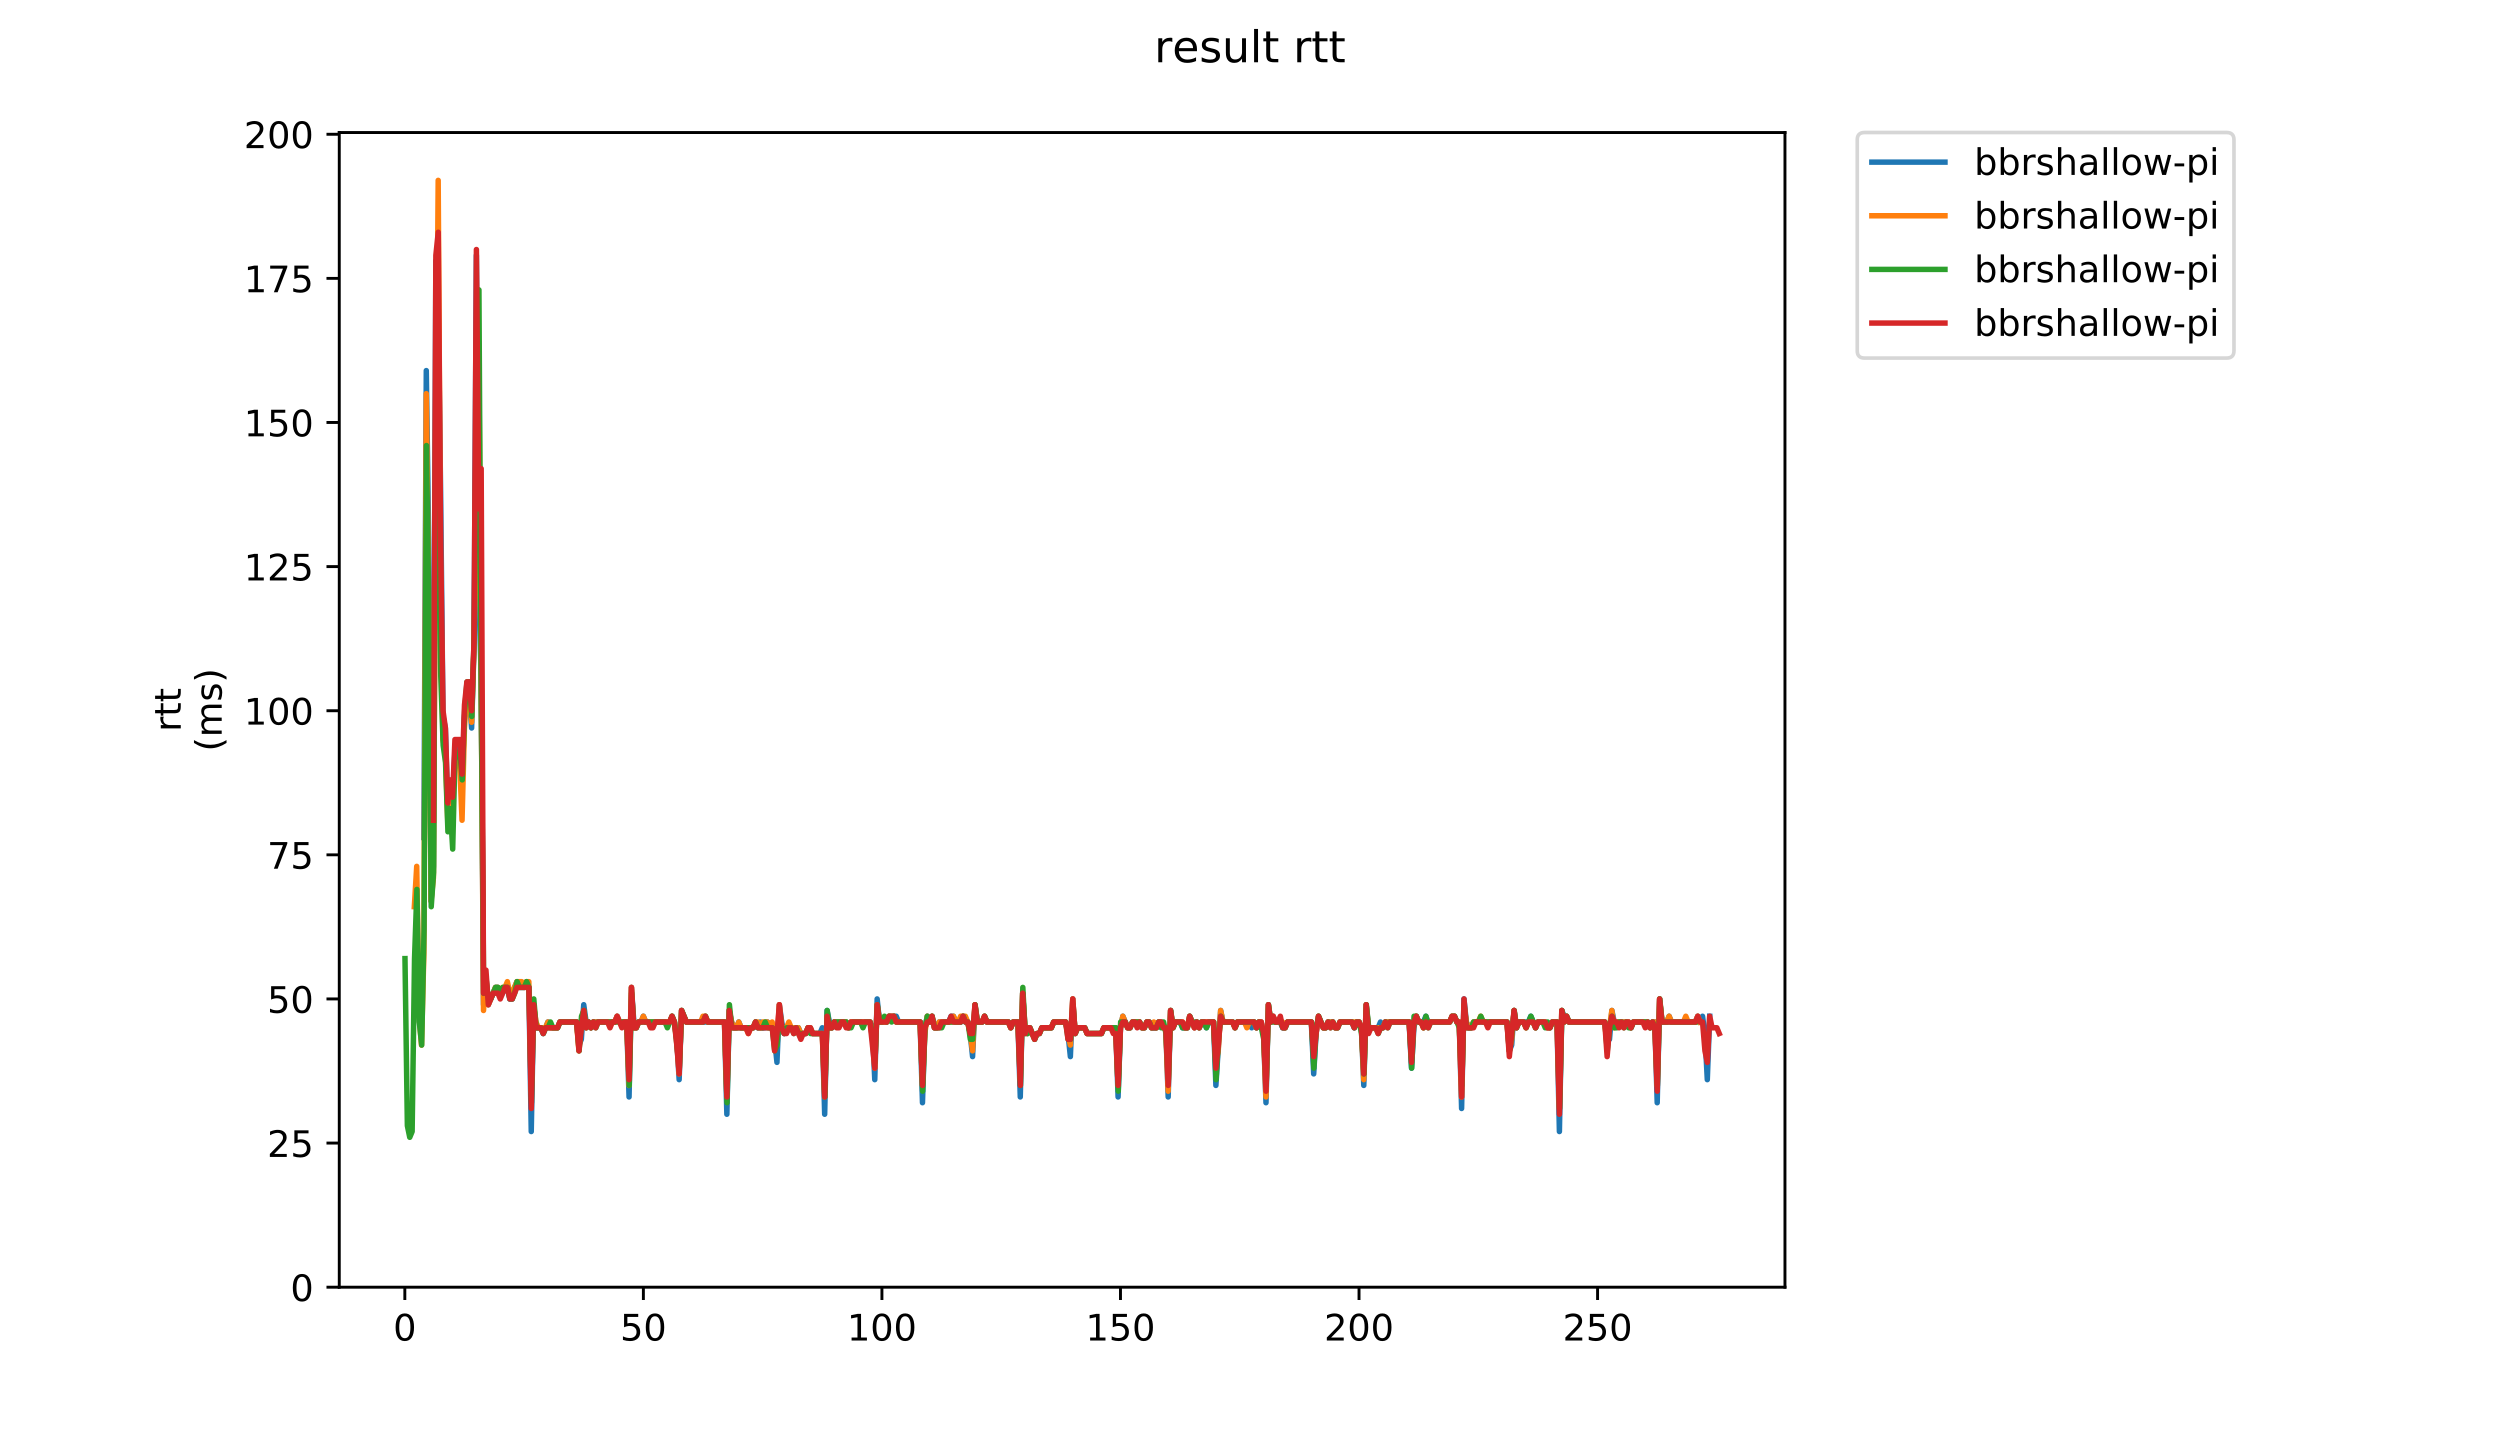 <?xml version="1.0" encoding="utf-8" standalone="no"?>
<!DOCTYPE svg PUBLIC "-//W3C//DTD SVG 1.1//EN"
  "http://www.w3.org/Graphics/SVG/1.1/DTD/svg11.dtd">
<!-- Created with matplotlib (https://matplotlib.org/) -->
<svg height="396pt" version="1.1" viewBox="0 0 684 396" width="684pt" xmlns="http://www.w3.org/2000/svg" xmlns:xlink="http://www.w3.org/1999/xlink">
 <defs>
  <style type="text/css">
*{stroke-linecap:butt;stroke-linejoin:round;}
  </style>
 </defs>
 <g id="figure_1">
  <g id="patch_1">
   <path d="M 0 396 
L 684 396 
L 684 0 
L 0 0 
z
" style="fill:#ffffff;"/>
  </g>
  <g id="axes_1">
   <g id="patch_2">
    <path d="M 92.824 352.174 
L 488.365 352.174 
L 488.365 36.256 
L 92.824 36.256 
z
" style="fill:#ffffff;"/>
   </g>
   <g id="matplotlib.axis_1">
    <g id="xtick_1">
     <g id="line2d_1">
      <defs>
       <path d="M 0 0 
L 0 3.5 
" id="m3b11997147" style="stroke:#000000;stroke-width:0.8;"/>
      </defs>
      <g>
       <use style="stroke:#000000;stroke-width:0.8;" x="110.761" xlink:href="#m3b11997147" y="352.174"/>
      </g>
     </g>
     <g id="text_1">
      <!-- 0 -->
      <defs>
       <path d="M 31.781 66.406 
Q 24.172 66.406 20.328 58.906 
Q 16.5 51.422 16.5 36.375 
Q 16.5 21.391 20.328 13.891 
Q 24.172 6.391 31.781 6.391 
Q 39.453 6.391 43.281 13.891 
Q 47.125 21.391 47.125 36.375 
Q 47.125 51.422 43.281 58.906 
Q 39.453 66.406 31.781 66.406 
z
M 31.781 74.219 
Q 44.047 74.219 50.516 64.516 
Q 56.984 54.828 56.984 36.375 
Q 56.984 17.969 50.516 8.266 
Q 44.047 -1.422 31.781 -1.422 
Q 19.531 -1.422 13.062 8.266 
Q 6.594 17.969 6.594 36.375 
Q 6.594 54.828 13.062 64.516 
Q 19.531 74.219 31.781 74.219 
z
" id="DejaVuSans-48"/>
      </defs>
      <g transform="translate(107.58 366.773)scale(0.1 -0.1)">
       <use xlink:href="#DejaVuSans-48"/>
      </g>
     </g>
    </g>
    <g id="xtick_2">
     <g id="line2d_2">
      <g>
       <use style="stroke:#000000;stroke-width:0.8;" x="176.028" xlink:href="#m3b11997147" y="352.174"/>
      </g>
     </g>
     <g id="text_2">
      <!-- 50 -->
      <defs>
       <path d="M 10.797 72.906 
L 49.516 72.906 
L 49.516 64.594 
L 19.828 64.594 
L 19.828 46.734 
Q 21.969 47.469 24.109 47.828 
Q 26.266 48.188 28.422 48.188 
Q 40.625 48.188 47.75 41.5 
Q 54.891 34.812 54.891 23.391 
Q 54.891 11.625 47.562 5.094 
Q 40.234 -1.422 26.906 -1.422 
Q 22.312 -1.422 17.547 -0.641 
Q 12.797 0.141 7.719 1.703 
L 7.719 11.625 
Q 12.109 9.234 16.797 8.062 
Q 21.484 6.891 26.703 6.891 
Q 35.156 6.891 40.078 11.328 
Q 45.016 15.766 45.016 23.391 
Q 45.016 31 40.078 35.438 
Q 35.156 39.891 26.703 39.891 
Q 22.75 39.891 18.812 39.016 
Q 14.891 38.141 10.797 36.281 
z
" id="DejaVuSans-53"/>
      </defs>
      <g transform="translate(169.666 366.773)scale(0.1 -0.1)">
       <use xlink:href="#DejaVuSans-53"/>
       <use x="63.623" xlink:href="#DejaVuSans-48"/>
      </g>
     </g>
    </g>
    <g id="xtick_3">
     <g id="line2d_3">
      <g>
       <use style="stroke:#000000;stroke-width:0.8;" x="241.295" xlink:href="#m3b11997147" y="352.174"/>
      </g>
     </g>
     <g id="text_3">
      <!-- 100 -->
      <defs>
       <path d="M 12.406 8.297 
L 28.516 8.297 
L 28.516 63.922 
L 10.984 60.406 
L 10.984 69.391 
L 28.422 72.906 
L 38.281 72.906 
L 38.281 8.297 
L 54.391 8.297 
L 54.391 0 
L 12.406 0 
z
" id="DejaVuSans-49"/>
      </defs>
      <g transform="translate(231.751 366.773)scale(0.1 -0.1)">
       <use xlink:href="#DejaVuSans-49"/>
       <use x="63.623" xlink:href="#DejaVuSans-48"/>
       <use x="127.246" xlink:href="#DejaVuSans-48"/>
      </g>
     </g>
    </g>
    <g id="xtick_4">
     <g id="line2d_4">
      <g>
       <use style="stroke:#000000;stroke-width:0.8;" x="306.562" xlink:href="#m3b11997147" y="352.174"/>
      </g>
     </g>
     <g id="text_4">
      <!-- 150 -->
      <g transform="translate(297.018 366.773)scale(0.1 -0.1)">
       <use xlink:href="#DejaVuSans-49"/>
       <use x="63.623" xlink:href="#DejaVuSans-53"/>
       <use x="127.246" xlink:href="#DejaVuSans-48"/>
      </g>
     </g>
    </g>
    <g id="xtick_5">
     <g id="line2d_5">
      <g>
       <use style="stroke:#000000;stroke-width:0.8;" x="371.829" xlink:href="#m3b11997147" y="352.174"/>
      </g>
     </g>
     <g id="text_5">
      <!-- 200 -->
      <defs>
       <path d="M 19.188 8.297 
L 53.609 8.297 
L 53.609 0 
L 7.328 0 
L 7.328 8.297 
Q 12.938 14.109 22.625 23.891 
Q 32.328 33.688 34.812 36.531 
Q 39.547 41.844 41.422 45.531 
Q 43.312 49.219 43.312 52.781 
Q 43.312 58.594 39.234 62.25 
Q 35.156 65.922 28.609 65.922 
Q 23.969 65.922 18.812 64.312 
Q 13.672 62.703 7.812 59.422 
L 7.812 69.391 
Q 13.766 71.781 18.938 73 
Q 24.125 74.219 28.422 74.219 
Q 39.75 74.219 46.484 68.547 
Q 53.219 62.891 53.219 53.422 
Q 53.219 48.922 51.531 44.891 
Q 49.859 40.875 45.406 35.406 
Q 44.188 33.984 37.641 27.219 
Q 31.109 20.453 19.188 8.297 
z
" id="DejaVuSans-50"/>
      </defs>
      <g transform="translate(362.285 366.773)scale(0.1 -0.1)">
       <use xlink:href="#DejaVuSans-50"/>
       <use x="63.623" xlink:href="#DejaVuSans-48"/>
       <use x="127.246" xlink:href="#DejaVuSans-48"/>
      </g>
     </g>
    </g>
    <g id="xtick_6">
     <g id="line2d_6">
      <g>
       <use style="stroke:#000000;stroke-width:0.8;" x="437.096" xlink:href="#m3b11997147" y="352.174"/>
      </g>
     </g>
     <g id="text_6">
      <!-- 250 -->
      <g transform="translate(427.552 366.773)scale(0.1 -0.1)">
       <use xlink:href="#DejaVuSans-50"/>
       <use x="63.623" xlink:href="#DejaVuSans-53"/>
       <use x="127.246" xlink:href="#DejaVuSans-48"/>
      </g>
     </g>
    </g>
   </g>
   <g id="matplotlib.axis_2">
    <g id="ytick_1">
     <g id="line2d_7">
      <defs>
       <path d="M 0 0 
L -3.5 0 
" id="m69854bb8d4" style="stroke:#000000;stroke-width:0.8;"/>
      </defs>
      <g>
       <use style="stroke:#000000;stroke-width:0.8;" x="92.824" xlink:href="#m69854bb8d4" y="352.174"/>
      </g>
     </g>
     <g id="text_7">
      <!-- 0 -->
      <g transform="translate(79.461 355.973)scale(0.1 -0.1)">
       <use xlink:href="#DejaVuSans-48"/>
      </g>
     </g>
    </g>
    <g id="ytick_2">
     <g id="line2d_8">
      <g>
       <use style="stroke:#000000;stroke-width:0.8;" x="92.824" xlink:href="#m69854bb8d4" y="312.744"/>
      </g>
     </g>
     <g id="text_8">
      <!-- 25 -->
      <g transform="translate(73.099 316.543)scale(0.1 -0.1)">
       <use xlink:href="#DejaVuSans-50"/>
       <use x="63.623" xlink:href="#DejaVuSans-53"/>
      </g>
     </g>
    </g>
    <g id="ytick_3">
     <g id="line2d_9">
      <g>
       <use style="stroke:#000000;stroke-width:0.8;" x="92.824" xlink:href="#m69854bb8d4" y="273.313"/>
      </g>
     </g>
     <g id="text_9">
      <!-- 50 -->
      <g transform="translate(73.099 277.112)scale(0.1 -0.1)">
       <use xlink:href="#DejaVuSans-53"/>
       <use x="63.623" xlink:href="#DejaVuSans-48"/>
      </g>
     </g>
    </g>
    <g id="ytick_4">
     <g id="line2d_10">
      <g>
       <use style="stroke:#000000;stroke-width:0.8;" x="92.824" xlink:href="#m69854bb8d4" y="233.882"/>
      </g>
     </g>
     <g id="text_10">
      <!-- 75 -->
      <defs>
       <path d="M 8.203 72.906 
L 55.078 72.906 
L 55.078 68.703 
L 28.609 0 
L 18.312 0 
L 43.219 64.594 
L 8.203 64.594 
z
" id="DejaVuSans-55"/>
      </defs>
      <g transform="translate(73.099 237.681)scale(0.1 -0.1)">
       <use xlink:href="#DejaVuSans-55"/>
       <use x="63.623" xlink:href="#DejaVuSans-53"/>
      </g>
     </g>
    </g>
    <g id="ytick_5">
     <g id="line2d_11">
      <g>
       <use style="stroke:#000000;stroke-width:0.8;" x="92.824" xlink:href="#m69854bb8d4" y="194.452"/>
      </g>
     </g>
     <g id="text_11">
      <!-- 100 -->
      <g transform="translate(66.736 198.251)scale(0.1 -0.1)">
       <use xlink:href="#DejaVuSans-49"/>
       <use x="63.623" xlink:href="#DejaVuSans-48"/>
       <use x="127.246" xlink:href="#DejaVuSans-48"/>
      </g>
     </g>
    </g>
    <g id="ytick_6">
     <g id="line2d_12">
      <g>
       <use style="stroke:#000000;stroke-width:0.8;" x="92.824" xlink:href="#m69854bb8d4" y="155.021"/>
      </g>
     </g>
     <g id="text_12">
      <!-- 125 -->
      <g transform="translate(66.736 158.82)scale(0.1 -0.1)">
       <use xlink:href="#DejaVuSans-49"/>
       <use x="63.623" xlink:href="#DejaVuSans-50"/>
       <use x="127.246" xlink:href="#DejaVuSans-53"/>
      </g>
     </g>
    </g>
    <g id="ytick_7">
     <g id="line2d_13">
      <g>
       <use style="stroke:#000000;stroke-width:0.8;" x="92.824" xlink:href="#m69854bb8d4" y="115.59"/>
      </g>
     </g>
     <g id="text_13">
      <!-- 150 -->
      <g transform="translate(66.736 119.389)scale(0.1 -0.1)">
       <use xlink:href="#DejaVuSans-49"/>
       <use x="63.623" xlink:href="#DejaVuSans-53"/>
       <use x="127.246" xlink:href="#DejaVuSans-48"/>
      </g>
     </g>
    </g>
    <g id="ytick_8">
     <g id="line2d_14">
      <g>
       <use style="stroke:#000000;stroke-width:0.8;" x="92.824" xlink:href="#m69854bb8d4" y="76.16"/>
      </g>
     </g>
     <g id="text_14">
      <!-- 175 -->
      <g transform="translate(66.736 79.959)scale(0.1 -0.1)">
       <use xlink:href="#DejaVuSans-49"/>
       <use x="63.623" xlink:href="#DejaVuSans-55"/>
       <use x="127.246" xlink:href="#DejaVuSans-53"/>
      </g>
     </g>
    </g>
    <g id="ytick_9">
     <g id="line2d_15">
      <g>
       <use style="stroke:#000000;stroke-width:0.8;" x="92.824" xlink:href="#m69854bb8d4" y="36.729"/>
      </g>
     </g>
     <g id="text_15">
      <!-- 200 -->
      <g transform="translate(66.736 40.528)scale(0.1 -0.1)">
       <use xlink:href="#DejaVuSans-50"/>
       <use x="63.623" xlink:href="#DejaVuSans-48"/>
       <use x="127.246" xlink:href="#DejaVuSans-48"/>
      </g>
     </g>
    </g>
    <g id="text_16">
     <!-- rtt -->
     <defs>
      <path d="M 41.109 46.297 
Q 39.594 47.172 37.812 47.578 
Q 36.031 48 33.891 48 
Q 26.266 48 22.188 43.047 
Q 18.109 38.094 18.109 28.812 
L 18.109 0 
L 9.078 0 
L 9.078 54.688 
L 18.109 54.688 
L 18.109 46.188 
Q 20.953 51.172 25.484 53.578 
Q 30.031 56 36.531 56 
Q 37.453 56 38.578 55.875 
Q 39.703 55.766 41.062 55.516 
z
" id="DejaVuSans-114"/>
      <path d="M 18.312 70.219 
L 18.312 54.688 
L 36.812 54.688 
L 36.812 47.703 
L 18.312 47.703 
L 18.312 18.016 
Q 18.312 11.328 20.141 9.422 
Q 21.969 7.516 27.594 7.516 
L 36.812 7.516 
L 36.812 0 
L 27.594 0 
Q 17.188 0 13.234 3.875 
Q 9.281 7.766 9.281 18.016 
L 9.281 47.703 
L 2.688 47.703 
L 2.688 54.688 
L 9.281 54.688 
L 9.281 70.219 
z
" id="DejaVuSans-116"/>
     </defs>
     <g transform="translate(49.459 200.191)rotate(-90)scale(0.1 -0.1)">
      <use xlink:href="#DejaVuSans-114"/>
      <use x="41.113" xlink:href="#DejaVuSans-116"/>
      <use x="80.322" xlink:href="#DejaVuSans-116"/>
     </g>
     <!-- (ms) -->
     <defs>
      <path d="M 31 75.875 
Q 24.469 64.656 21.281 53.656 
Q 18.109 42.672 18.109 31.391 
Q 18.109 20.125 21.312 9.062 
Q 24.516 -2 31 -13.188 
L 23.188 -13.188 
Q 15.875 -1.703 12.234 9.375 
Q 8.594 20.453 8.594 31.391 
Q 8.594 42.281 12.203 53.312 
Q 15.828 64.359 23.188 75.875 
z
" id="DejaVuSans-40"/>
      <path d="M 52 44.188 
Q 55.375 50.25 60.062 53.125 
Q 64.75 56 71.094 56 
Q 79.641 56 84.281 50.016 
Q 88.922 44.047 88.922 33.016 
L 88.922 0 
L 79.891 0 
L 79.891 32.719 
Q 79.891 40.578 77.094 44.375 
Q 74.312 48.188 68.609 48.188 
Q 61.625 48.188 57.562 43.547 
Q 53.516 38.922 53.516 30.906 
L 53.516 0 
L 44.484 0 
L 44.484 32.719 
Q 44.484 40.625 41.703 44.406 
Q 38.922 48.188 33.109 48.188 
Q 26.219 48.188 22.156 43.531 
Q 18.109 38.875 18.109 30.906 
L 18.109 0 
L 9.078 0 
L 9.078 54.688 
L 18.109 54.688 
L 18.109 46.188 
Q 21.188 51.219 25.484 53.609 
Q 29.781 56 35.688 56 
Q 41.656 56 45.828 52.969 
Q 50 49.953 52 44.188 
z
" id="DejaVuSans-109"/>
      <path d="M 44.281 53.078 
L 44.281 44.578 
Q 40.484 46.531 36.375 47.5 
Q 32.281 48.484 27.875 48.484 
Q 21.188 48.484 17.844 46.438 
Q 14.5 44.391 14.5 40.281 
Q 14.5 37.156 16.891 35.375 
Q 19.281 33.594 26.516 31.984 
L 29.594 31.297 
Q 39.156 29.25 43.188 25.516 
Q 47.219 21.781 47.219 15.094 
Q 47.219 7.469 41.188 3.016 
Q 35.156 -1.422 24.609 -1.422 
Q 20.219 -1.422 15.453 -0.562 
Q 10.688 0.297 5.422 2 
L 5.422 11.281 
Q 10.406 8.688 15.234 7.391 
Q 20.062 6.109 24.812 6.109 
Q 31.156 6.109 34.562 8.281 
Q 37.984 10.453 37.984 14.406 
Q 37.984 18.062 35.516 20.016 
Q 33.062 21.969 24.703 23.781 
L 21.578 24.516 
Q 13.234 26.266 9.516 29.906 
Q 5.812 33.547 5.812 39.891 
Q 5.812 47.609 11.281 51.797 
Q 16.75 56 26.812 56 
Q 31.781 56 36.172 55.266 
Q 40.578 54.547 44.281 53.078 
z
" id="DejaVuSans-115"/>
      <path d="M 8.016 75.875 
L 15.828 75.875 
Q 23.141 64.359 26.781 53.312 
Q 30.422 42.281 30.422 31.391 
Q 30.422 20.453 26.781 9.375 
Q 23.141 -1.703 15.828 -13.188 
L 8.016 -13.188 
Q 14.5 -2 17.703 9.062 
Q 20.906 20.125 20.906 31.391 
Q 20.906 42.672 17.703 53.656 
Q 14.5 64.656 8.016 75.875 
z
" id="DejaVuSans-41"/>
     </defs>
     <g transform="translate(60.657 205.592)rotate(-90)scale(0.1 -0.1)">
      <use xlink:href="#DejaVuSans-40"/>
      <use x="39.014" xlink:href="#DejaVuSans-109"/>
      <use x="136.426" xlink:href="#DejaVuSans-115"/>
      <use x="188.525" xlink:href="#DejaVuSans-41"/>
     </g>
    </g>
   </g>
   <g id="line2d_16">
    <path clip-path="url(#pbc393ddd99)" d="M 115.98 229.151 
L 116.633 101.395 
L 117.285 147.135 
L 117.938 246.5 
L 118.591 237.037 
L 119.243 71.428 
L 119.896 84.046 
L 120.549 134.517 
L 121.201 196.029 
L 121.854 199.183 
L 122.507 221.264 
L 123.159 214.956 
L 123.812 219.687 
L 124.465 205.492 
L 125.117 203.915 
L 125.77 205.492 
L 126.423 213.378 
L 127.075 196.029 
L 127.728 189.72 
L 128.381 189.72 
L 129.033 199.183 
L 129.686 177.102 
L 130.339 69.851 
L 130.991 161.33 
L 131.644 184.988 
L 132.297 274.89 
L 132.949 267.004 
L 133.602 274.89 
L 135.56 270.158 
L 136.213 270.158 
L 136.865 271.736 
L 137.518 271.736 
L 138.171 270.158 
L 138.823 270.158 
L 139.476 273.313 
L 140.129 273.313 
L 140.781 270.158 
L 141.434 268.581 
L 142.087 270.158 
L 143.392 270.158 
L 144.045 268.581 
L 144.697 270.158 
L 145.35 309.589 
L 146.003 274.89 
L 146.656 281.199 
L 147.961 281.199 
L 148.614 282.776 
L 149.919 279.622 
L 150.572 281.199 
L 152.53 281.199 
L 153.182 279.622 
L 157.751 279.622 
L 158.404 285.931 
L 159.056 284.353 
L 159.709 274.89 
L 160.362 279.622 
L 161.014 279.622 
L 161.667 281.199 
L 162.32 279.622 
L 168.194 279.622 
L 168.846 278.045 
L 169.499 279.622 
L 171.457 279.622 
L 172.11 300.126 
L 172.762 270.158 
L 173.415 279.622 
L 174.068 281.199 
L 174.72 279.622 
L 175.373 279.622 
L 176.026 278.045 
L 176.678 279.622 
L 183.205 279.622 
L 183.858 278.045 
L 184.51 279.622 
L 185.163 284.353 
L 185.816 295.394 
L 186.468 276.467 
L 187.774 279.622 
L 198.216 279.622 
L 198.869 304.857 
L 199.522 276.467 
L 200.174 279.622 
L 200.827 281.199 
L 201.48 281.199 
L 202.132 279.622 
L 202.785 281.199 
L 206.048 281.199 
L 206.701 279.622 
L 207.354 281.199 
L 208.006 279.622 
L 208.659 281.199 
L 209.312 281.199 
L 209.964 279.622 
L 210.617 281.199 
L 211.27 281.199 
L 211.922 284.353 
L 212.575 290.662 
L 213.228 274.89 
L 213.88 279.622 
L 214.533 282.776 
L 215.186 281.199 
L 218.449 281.199 
L 219.102 282.776 
L 220.407 282.776 
L 221.06 281.199 
L 221.713 281.199 
L 222.365 282.776 
L 224.323 282.776 
L 224.976 281.199 
L 225.629 304.857 
L 226.281 276.467 
L 226.934 279.622 
L 227.587 281.199 
L 228.239 279.622 
L 231.503 279.622 
L 232.155 281.199 
L 232.808 279.622 
L 238.029 279.622 
L 238.682 281.199 
L 239.335 295.394 
L 239.987 273.313 
L 240.64 279.622 
L 242.598 279.622 
L 243.251 278.045 
L 245.209 278.045 
L 245.861 279.622 
L 251.735 279.622 
L 252.388 301.703 
L 253.041 281.199 
L 253.693 278.045 
L 254.346 279.622 
L 254.999 278.045 
L 255.651 281.199 
L 256.304 281.199 
L 256.957 279.622 
L 259.567 279.622 
L 260.22 278.045 
L 260.873 278.045 
L 261.525 279.622 
L 262.831 279.622 
L 263.483 278.045 
L 264.136 279.622 
L 264.789 279.622 
L 265.441 282.776 
L 266.094 289.085 
L 266.747 274.89 
L 267.399 279.622 
L 268.705 279.622 
L 269.357 278.045 
L 270.01 279.622 
L 275.884 279.622 
L 276.537 281.199 
L 277.189 279.622 
L 278.495 279.622 
L 279.147 300.126 
L 279.8 271.736 
L 280.453 281.199 
L 281.105 282.776 
L 281.758 281.199 
L 283.063 284.353 
L 283.716 282.776 
L 284.369 282.776 
L 285.021 281.199 
L 287.632 281.199 
L 288.285 279.622 
L 291.548 279.622 
L 292.201 282.776 
L 292.853 289.085 
L 293.506 273.313 
L 294.159 282.776 
L 294.812 281.199 
L 296.77 281.199 
L 297.422 282.776 
L 301.338 282.776 
L 301.991 281.199 
L 305.254 281.199 
L 305.907 300.126 
L 306.56 281.199 
L 307.212 278.045 
L 308.518 281.199 
L 309.17 281.199 
L 309.823 279.622 
L 311.781 279.622 
L 312.434 281.199 
L 313.086 281.199 
L 313.739 279.622 
L 314.392 279.622 
L 315.044 281.199 
L 316.35 281.199 
L 317.002 279.622 
L 317.655 279.622 
L 318.308 281.199 
L 318.96 281.199 
L 319.613 300.126 
L 320.266 276.467 
L 320.918 281.199 
L 321.571 279.622 
L 322.876 279.622 
L 323.529 281.199 
L 324.834 281.199 
L 325.487 278.045 
L 326.792 281.199 
L 327.445 279.622 
L 328.098 281.199 
L 328.75 279.622 
L 329.403 279.622 
L 330.056 281.199 
L 330.708 279.622 
L 332.014 279.622 
L 332.666 296.971 
L 333.972 276.467 
L 334.624 279.622 
L 337.235 279.622 
L 337.888 281.199 
L 338.54 279.622 
L 341.804 279.622 
L 342.456 281.199 
L 343.109 279.622 
L 343.762 281.199 
L 344.414 279.622 
L 345.067 279.622 
L 345.72 282.776 
L 346.372 301.703 
L 347.025 274.89 
L 347.678 279.622 
L 348.33 278.045 
L 348.983 279.622 
L 350.288 279.622 
L 350.941 281.199 
L 351.594 281.199 
L 352.246 279.622 
L 358.773 279.622 
L 359.426 293.817 
L 360.078 282.776 
L 360.731 278.045 
L 362.036 281.199 
L 362.689 281.199 
L 363.342 279.622 
L 364.647 279.622 
L 365.3 281.199 
L 365.952 281.199 
L 366.605 279.622 
L 369.869 279.622 
L 370.521 281.199 
L 371.174 279.622 
L 371.827 279.622 
L 372.479 281.199 
L 373.132 296.971 
L 373.785 274.89 
L 374.437 281.199 
L 377.048 281.199 
L 377.701 279.622 
L 378.353 281.199 
L 379.006 279.622 
L 385.533 279.622 
L 386.185 292.24 
L 386.838 281.199 
L 387.491 278.045 
L 388.143 279.622 
L 389.449 279.622 
L 390.101 278.045 
L 390.754 279.622 
L 396.628 279.622 
L 397.281 278.045 
L 397.933 278.045 
L 398.586 279.622 
L 399.239 279.622 
L 399.891 303.28 
L 400.544 273.313 
L 401.197 279.622 
L 401.849 281.199 
L 402.502 281.199 
L 403.155 279.622 
L 412.292 279.622 
L 412.945 287.508 
L 413.597 285.931 
L 414.25 276.467 
L 414.903 281.199 
L 415.555 279.622 
L 418.166 279.622 
L 418.819 278.045 
L 420.124 281.199 
L 420.777 279.622 
L 422.735 279.622 
L 423.387 281.199 
L 424.04 281.199 
L 424.693 279.622 
L 425.998 279.622 
L 426.651 309.589 
L 427.303 276.467 
L 427.956 278.045 
L 428.609 278.045 
L 429.261 279.622 
L 439.051 279.622 
L 439.704 284.353 
L 440.357 284.353 
L 441.009 276.467 
L 441.662 279.622 
L 445.578 279.622 
L 446.231 281.199 
L 446.884 279.622 
L 450.8 279.622 
L 451.452 281.199 
L 452.105 279.622 
L 452.758 279.622 
L 453.41 301.703 
L 454.063 273.313 
L 454.716 279.622 
L 456.021 279.622 
L 456.674 278.045 
L 457.326 279.622 
L 463.853 279.622 
L 464.506 278.045 
L 465.158 279.622 
L 465.811 278.045 
L 466.464 282.776 
L 467.116 295.394 
L 467.769 278.045 
L 467.769 278.045 
" style="fill:none;stroke:#1f77b4;stroke-linecap:square;stroke-width:1.5;"/>
   </g>
   <g id="line2d_17">
    <path clip-path="url(#pbc393ddd99)" d="M 113.362 248.077 
L 114.014 237.037 
L 114.667 278.045 
L 115.32 285.931 
L 115.972 260.695 
L 116.625 107.704 
L 117.278 162.907 
L 117.93 246.5 
L 118.583 240.191 
L 119.236 131.363 
L 119.888 49.347 
L 120.541 155.021 
L 121.194 202.338 
L 121.846 205.492 
L 122.499 224.419 
L 123.152 218.11 
L 123.804 222.842 
L 124.457 207.069 
L 125.11 207.069 
L 125.762 208.647 
L 126.415 224.419 
L 127.068 199.183 
L 127.72 189.72 
L 128.373 188.143 
L 129.026 197.606 
L 129.678 177.102 
L 130.331 140.826 
L 130.984 93.509 
L 132.289 276.467 
L 132.942 267.004 
L 133.594 274.89 
L 135.552 270.158 
L 136.205 270.158 
L 136.858 271.736 
L 137.51 270.158 
L 138.163 270.158 
L 138.816 268.581 
L 139.468 271.736 
L 140.121 271.736 
L 141.426 268.581 
L 142.732 268.581 
L 143.384 270.158 
L 144.037 268.581 
L 144.69 268.581 
L 145.342 298.548 
L 145.995 274.89 
L 146.648 279.622 
L 147.3 281.199 
L 149.258 281.199 
L 149.911 279.622 
L 150.564 281.199 
L 152.522 281.199 
L 153.174 279.622 
L 157.743 279.622 
L 158.396 287.508 
L 159.048 279.622 
L 159.701 276.467 
L 160.354 281.199 
L 161.006 279.622 
L 161.659 281.199 
L 162.312 279.622 
L 168.186 279.622 
L 168.838 278.045 
L 169.491 279.622 
L 171.449 279.622 
L 172.102 296.971 
L 172.754 270.158 
L 173.407 281.199 
L 174.06 281.199 
L 174.712 279.622 
L 175.365 279.622 
L 176.018 278.045 
L 176.67 279.622 
L 183.197 279.622 
L 183.85 278.045 
L 184.503 279.622 
L 185.155 284.353 
L 185.808 293.817 
L 186.461 276.467 
L 187.766 279.622 
L 191.682 279.622 
L 192.335 278.045 
L 192.987 278.045 
L 193.64 279.622 
L 198.209 279.622 
L 198.861 300.126 
L 199.514 276.467 
L 200.167 279.622 
L 200.819 281.199 
L 201.472 281.199 
L 202.125 279.622 
L 202.777 281.199 
L 204.083 281.199 
L 204.735 282.776 
L 205.388 281.199 
L 206.041 281.199 
L 206.693 279.622 
L 207.346 279.622 
L 207.999 281.199 
L 208.651 279.622 
L 209.957 279.622 
L 210.609 281.199 
L 211.262 279.622 
L 211.915 285.931 
L 212.567 285.931 
L 213.22 274.89 
L 213.873 281.199 
L 215.178 281.199 
L 215.831 279.622 
L 216.483 281.199 
L 218.441 281.199 
L 219.094 282.776 
L 220.399 282.776 
L 221.052 281.199 
L 221.705 281.199 
L 222.357 282.776 
L 224.968 282.776 
L 225.621 300.126 
L 226.273 278.045 
L 226.926 281.199 
L 227.579 281.199 
L 228.231 279.622 
L 231.495 279.622 
L 232.147 281.199 
L 232.8 279.622 
L 238.021 279.622 
L 238.674 282.776 
L 239.327 292.24 
L 239.979 274.89 
L 240.632 279.622 
L 242.59 279.622 
L 243.243 278.045 
L 244.548 278.045 
L 245.201 279.622 
L 251.727 279.622 
L 252.38 296.971 
L 253.033 282.776 
L 253.685 278.045 
L 254.338 279.622 
L 254.991 278.045 
L 255.643 281.199 
L 256.296 281.199 
L 256.949 279.622 
L 260.212 279.622 
L 260.865 278.045 
L 261.518 279.622 
L 262.17 279.622 
L 262.823 278.045 
L 264.128 278.045 
L 264.781 279.622 
L 265.434 282.776 
L 266.086 287.508 
L 266.739 274.89 
L 267.392 279.622 
L 268.697 279.622 
L 269.35 278.045 
L 270.002 279.622 
L 275.876 279.622 
L 276.529 281.199 
L 277.182 279.622 
L 278.487 279.622 
L 279.14 295.394 
L 279.792 271.736 
L 280.445 281.199 
L 281.098 282.776 
L 281.75 281.199 
L 283.056 284.353 
L 283.708 282.776 
L 284.361 282.776 
L 285.014 281.199 
L 287.624 281.199 
L 288.277 279.622 
L 291.54 279.622 
L 292.846 285.931 
L 293.498 273.313 
L 294.151 282.776 
L 294.804 281.199 
L 296.762 281.199 
L 297.414 282.776 
L 301.33 282.776 
L 301.983 281.199 
L 305.246 281.199 
L 305.899 296.971 
L 306.552 281.199 
L 307.204 278.045 
L 308.51 281.199 
L 309.162 281.199 
L 309.815 279.622 
L 311.773 279.622 
L 312.426 281.199 
L 313.078 281.199 
L 313.731 279.622 
L 314.384 279.622 
L 315.036 281.199 
L 315.689 279.622 
L 316.342 281.199 
L 316.994 279.622 
L 317.647 279.622 
L 318.3 281.199 
L 318.952 281.199 
L 319.605 298.548 
L 320.258 276.467 
L 320.91 281.199 
L 321.563 279.622 
L 323.521 279.622 
L 324.174 281.199 
L 324.826 281.199 
L 325.479 278.045 
L 326.784 281.199 
L 327.437 279.622 
L 328.09 281.199 
L 328.742 279.622 
L 332.006 279.622 
L 332.659 290.662 
L 333.311 287.508 
L 333.964 276.467 
L 334.617 279.622 
L 337.227 279.622 
L 337.88 281.199 
L 338.533 279.622 
L 340.491 279.622 
L 341.143 281.199 
L 341.796 279.622 
L 343.101 279.622 
L 343.754 281.199 
L 344.407 279.622 
L 345.059 279.622 
L 345.712 282.776 
L 346.365 300.126 
L 347.017 274.89 
L 347.67 279.622 
L 348.323 278.045 
L 348.975 279.622 
L 350.933 279.622 
L 351.586 281.199 
L 352.239 279.622 
L 358.765 279.622 
L 359.418 287.508 
L 360.723 278.045 
L 362.029 281.199 
L 362.681 281.199 
L 363.334 279.622 
L 364.639 279.622 
L 365.292 281.199 
L 365.945 281.199 
L 366.597 279.622 
L 371.819 279.622 
L 372.471 281.199 
L 373.124 295.394 
L 373.777 274.89 
L 374.429 281.199 
L 378.345 281.199 
L 378.998 279.622 
L 385.525 279.622 
L 386.177 289.085 
L 386.83 279.622 
L 387.483 278.045 
L 388.135 279.622 
L 388.788 279.622 
L 389.441 281.199 
L 390.093 279.622 
L 396.62 279.622 
L 397.273 278.045 
L 397.925 278.045 
L 398.578 279.622 
L 399.231 279.622 
L 399.883 300.126 
L 400.536 274.89 
L 401.189 279.622 
L 401.841 281.199 
L 402.494 281.199 
L 403.147 279.622 
L 404.452 279.622 
L 405.105 278.045 
L 405.758 279.622 
L 412.284 279.622 
L 412.937 287.508 
L 413.59 284.353 
L 414.242 276.467 
L 414.895 281.199 
L 415.548 279.622 
L 416.853 279.622 
L 417.506 281.199 
L 418.158 279.622 
L 419.464 279.622 
L 420.116 281.199 
L 420.769 279.622 
L 422.727 279.622 
L 423.38 281.199 
L 424.032 281.199 
L 424.685 279.622 
L 425.99 279.622 
L 426.643 303.28 
L 427.296 276.467 
L 427.948 279.622 
L 428.601 278.045 
L 429.254 279.622 
L 439.044 279.622 
L 439.696 285.931 
L 441.002 276.467 
L 441.654 281.199 
L 442.307 279.622 
L 445.57 279.622 
L 446.223 281.199 
L 446.876 279.622 
L 450.792 279.622 
L 451.444 281.199 
L 452.097 279.622 
L 452.75 279.622 
L 453.402 296.971 
L 454.055 273.313 
L 454.708 279.622 
L 456.013 279.622 
L 456.666 278.045 
L 457.318 279.622 
L 460.582 279.622 
L 461.234 278.045 
L 461.887 279.622 
L 463.845 279.622 
L 464.498 278.045 
L 465.15 279.622 
L 465.15 279.622 
" style="fill:none;stroke:#ff7f0e;stroke-linecap:square;stroke-width:1.5;"/>
   </g>
   <g id="line2d_18">
    <path clip-path="url(#pbc393ddd99)" d="M 110.803 262.272 
L 111.456 308.012 
L 112.108 311.166 
L 112.761 309.589 
L 113.414 262.272 
L 114.066 243.346 
L 114.719 279.622 
L 115.372 285.931 
L 116.024 254.386 
L 116.677 121.899 
L 117.33 167.639 
L 117.982 248.077 
L 118.635 238.614 
L 119.288 91.932 
L 119.94 107.704 
L 120.593 184.988 
L 121.246 203.915 
L 121.898 208.647 
L 122.551 227.573 
L 123.204 221.264 
L 123.856 232.305 
L 124.509 205.492 
L 125.162 207.069 
L 125.814 205.492 
L 126.467 213.378 
L 127.12 194.452 
L 127.772 186.565 
L 128.425 186.565 
L 129.078 196.029 
L 129.73 173.948 
L 130.383 101.395 
L 131.036 79.314 
L 131.688 194.452 
L 132.341 271.736 
L 132.994 268.581 
L 133.646 273.313 
L 134.299 273.313 
L 135.605 270.158 
L 136.257 270.158 
L 136.91 271.736 
L 137.563 270.158 
L 138.868 270.158 
L 139.521 273.313 
L 140.173 273.313 
L 140.826 271.736 
L 141.479 268.581 
L 142.131 270.158 
L 143.437 270.158 
L 144.089 268.581 
L 144.742 270.158 
L 145.395 301.703 
L 146.047 273.313 
L 146.7 281.199 
L 148.005 281.199 
L 148.658 282.776 
L 149.311 281.199 
L 149.963 281.199 
L 150.616 279.622 
L 151.269 281.199 
L 152.574 281.199 
L 153.227 279.622 
L 157.795 279.622 
L 158.448 287.508 
L 159.101 278.045 
L 159.753 276.467 
L 160.406 281.199 
L 161.059 279.622 
L 161.711 281.199 
L 162.364 279.622 
L 163.017 281.199 
L 163.669 279.622 
L 171.501 279.622 
L 172.154 296.971 
L 172.807 271.736 
L 173.459 281.199 
L 174.112 281.199 
L 174.765 279.622 
L 181.944 279.622 
L 182.597 281.199 
L 183.902 278.045 
L 184.555 279.622 
L 185.86 292.24 
L 186.513 276.467 
L 187.818 279.622 
L 192.387 279.622 
L 193.039 278.045 
L 193.692 279.622 
L 198.261 279.622 
L 198.913 301.703 
L 199.566 274.89 
L 200.219 281.199 
L 206.093 281.199 
L 206.745 279.622 
L 207.398 281.199 
L 208.704 281.199 
L 209.356 279.622 
L 210.009 281.199 
L 211.314 281.199 
L 211.967 287.508 
L 212.62 285.931 
L 213.272 276.467 
L 213.925 281.199 
L 214.578 282.776 
L 215.23 281.199 
L 216.536 281.199 
L 217.188 282.776 
L 217.841 281.199 
L 218.494 282.776 
L 220.452 282.776 
L 221.104 281.199 
L 221.757 282.776 
L 225.02 282.776 
L 225.673 300.126 
L 226.326 276.467 
L 226.978 281.199 
L 227.631 281.199 
L 228.284 279.622 
L 231.547 279.622 
L 232.2 281.199 
L 232.852 281.199 
L 233.505 279.622 
L 235.463 279.622 
L 236.116 281.199 
L 236.768 279.622 
L 238.074 279.622 
L 238.726 284.353 
L 239.379 290.662 
L 240.032 274.89 
L 240.684 279.622 
L 241.337 279.622 
L 241.99 278.045 
L 242.642 279.622 
L 243.295 278.045 
L 243.948 279.622 
L 244.6 278.045 
L 245.253 279.622 
L 251.78 279.622 
L 252.432 298.548 
L 253.085 281.199 
L 253.738 278.045 
L 254.39 279.622 
L 255.043 278.045 
L 255.696 281.199 
L 257.654 281.199 
L 258.306 279.622 
L 262.875 279.622 
L 263.528 278.045 
L 264.18 279.622 
L 264.833 279.622 
L 265.486 284.353 
L 266.138 284.353 
L 266.791 274.89 
L 267.444 279.622 
L 268.749 279.622 
L 269.402 278.045 
L 270.054 279.622 
L 275.928 279.622 
L 276.581 281.199 
L 277.234 279.622 
L 278.539 279.622 
L 279.192 296.971 
L 279.844 270.158 
L 280.497 282.776 
L 281.15 282.776 
L 281.802 281.199 
L 283.108 284.353 
L 283.761 282.776 
L 284.413 282.776 
L 285.066 281.199 
L 287.677 281.199 
L 288.329 279.622 
L 291.593 279.622 
L 292.245 284.353 
L 292.898 284.353 
L 293.551 274.89 
L 294.203 282.776 
L 294.856 281.199 
L 296.814 281.199 
L 297.467 282.776 
L 301.383 282.776 
L 302.035 281.199 
L 305.299 281.199 
L 305.951 298.548 
L 306.604 279.622 
L 307.909 279.622 
L 308.562 281.199 
L 309.215 281.199 
L 309.867 279.622 
L 311.825 279.622 
L 312.478 281.199 
L 313.131 281.199 
L 313.783 279.622 
L 314.436 279.622 
L 315.089 281.199 
L 316.394 281.199 
L 317.047 279.622 
L 317.699 281.199 
L 318.352 279.622 
L 319.005 282.776 
L 319.657 295.394 
L 320.31 276.467 
L 320.963 281.199 
L 321.615 279.622 
L 322.921 279.622 
L 323.573 281.199 
L 324.879 281.199 
L 325.531 278.045 
L 326.184 279.622 
L 327.489 279.622 
L 328.142 281.199 
L 328.795 279.622 
L 329.447 279.622 
L 330.1 281.199 
L 330.753 279.622 
L 332.058 279.622 
L 332.711 295.394 
L 333.363 284.353 
L 334.016 278.045 
L 334.669 279.622 
L 337.279 279.622 
L 337.932 281.199 
L 338.585 279.622 
L 343.153 279.622 
L 343.806 281.199 
L 344.459 279.622 
L 345.111 281.199 
L 345.764 284.353 
L 346.417 296.971 
L 347.069 274.89 
L 347.722 279.622 
L 350.333 279.622 
L 350.985 281.199 
L 351.638 281.199 
L 352.291 279.622 
L 358.818 279.622 
L 359.47 292.24 
L 360.123 281.199 
L 360.776 278.045 
L 362.081 281.199 
L 362.734 281.199 
L 363.386 279.622 
L 364.039 281.199 
L 364.692 279.622 
L 365.344 281.199 
L 365.997 281.199 
L 366.65 279.622 
L 369.913 279.622 
L 370.566 281.199 
L 371.218 279.622 
L 371.871 279.622 
L 372.524 282.776 
L 373.176 293.817 
L 373.829 274.89 
L 374.482 281.199 
L 376.44 281.199 
L 377.092 282.776 
L 377.745 281.199 
L 378.398 281.199 
L 379.05 279.622 
L 379.703 281.199 
L 380.356 279.622 
L 385.577 279.622 
L 386.23 292.24 
L 386.882 278.045 
L 387.535 278.045 
L 388.188 279.622 
L 388.84 279.622 
L 389.493 281.199 
L 390.146 278.045 
L 390.798 281.199 
L 391.451 279.622 
L 396.672 279.622 
L 397.325 278.045 
L 397.978 278.045 
L 399.283 281.199 
L 399.936 296.971 
L 400.588 274.89 
L 401.241 281.199 
L 402.546 281.199 
L 403.199 279.622 
L 404.504 279.622 
L 405.157 278.045 
L 405.81 279.622 
L 412.336 279.622 
L 412.989 287.508 
L 413.642 282.776 
L 414.294 276.467 
L 414.947 281.199 
L 415.6 279.622 
L 416.905 279.622 
L 417.558 281.199 
L 418.863 278.045 
L 420.168 281.199 
L 420.821 279.622 
L 422.126 279.622 
L 422.779 281.199 
L 423.432 279.622 
L 424.084 281.199 
L 424.737 279.622 
L 426.042 279.622 
L 426.695 303.28 
L 427.348 276.467 
L 428 279.622 
L 428.653 278.045 
L 429.306 279.622 
L 439.096 279.622 
L 439.749 287.508 
L 440.401 281.199 
L 441.054 278.045 
L 441.707 281.199 
L 442.359 281.199 
L 443.012 279.622 
L 443.665 279.622 
L 444.317 281.199 
L 444.97 279.622 
L 445.623 281.199 
L 446.275 281.199 
L 446.928 279.622 
L 450.844 279.622 
L 451.497 281.199 
L 452.149 279.622 
L 452.802 281.199 
L 453.455 296.971 
L 454.107 273.313 
L 454.76 279.622 
L 463.897 279.622 
L 463.897 279.622 
" style="fill:none;stroke:#2ca02c;stroke-linecap:square;stroke-width:1.5;"/>
   </g>
   <g id="line2d_19">
    <path clip-path="url(#pbc393ddd99)" d="M 118.597 224.419 
L 119.25 69.851 
L 119.903 63.542 
L 120.555 148.712 
L 121.208 194.452 
L 121.861 199.183 
L 122.513 219.687 
L 123.166 213.378 
L 123.819 218.11 
L 124.471 202.338 
L 125.777 202.338 
L 126.429 211.801 
L 127.082 192.874 
L 127.735 186.565 
L 128.387 186.565 
L 129.04 194.452 
L 129.693 175.525 
L 130.345 68.273 
L 130.998 139.249 
L 131.651 128.208 
L 132.303 271.736 
L 132.956 265.427 
L 133.609 274.89 
L 134.914 271.736 
L 136.219 271.736 
L 136.872 273.313 
L 138.177 270.158 
L 138.83 270.158 
L 139.483 273.313 
L 140.135 273.313 
L 141.441 270.158 
L 144.704 270.158 
L 145.357 303.28 
L 146.009 274.89 
L 146.662 281.199 
L 147.967 281.199 
L 148.62 282.776 
L 149.273 281.199 
L 152.536 281.199 
L 153.189 279.622 
L 157.757 279.622 
L 158.41 287.508 
L 159.063 281.199 
L 159.715 276.467 
L 160.368 281.199 
L 161.021 279.622 
L 161.673 281.199 
L 162.326 279.622 
L 162.979 281.199 
L 163.631 279.622 
L 166.242 279.622 
L 166.895 281.199 
L 167.547 279.622 
L 168.2 279.622 
L 168.853 278.045 
L 170.158 281.199 
L 170.811 279.622 
L 171.463 279.622 
L 172.116 295.394 
L 172.769 270.158 
L 173.421 281.199 
L 174.074 281.199 
L 174.727 279.622 
L 177.338 279.622 
L 177.99 281.199 
L 178.643 281.199 
L 179.296 279.622 
L 183.212 279.622 
L 183.864 278.045 
L 184.517 279.622 
L 185.17 285.931 
L 185.822 293.817 
L 186.475 276.467 
L 187.78 279.622 
L 192.349 279.622 
L 193.002 278.045 
L 193.654 279.622 
L 198.223 279.622 
L 198.876 300.126 
L 199.528 276.467 
L 200.181 281.199 
L 204.097 281.199 
L 204.75 282.776 
L 205.402 281.199 
L 206.055 281.199 
L 206.708 279.622 
L 207.36 281.199 
L 211.276 281.199 
L 211.929 287.508 
L 212.582 282.776 
L 213.234 274.89 
L 213.887 281.199 
L 214.54 282.776 
L 215.192 282.776 
L 215.845 281.199 
L 216.498 281.199 
L 217.15 282.776 
L 217.803 281.199 
L 219.108 284.353 
L 219.761 282.776 
L 220.414 282.776 
L 221.066 281.199 
L 221.719 281.199 
L 222.372 282.776 
L 224.982 282.776 
L 225.635 300.126 
L 226.288 278.045 
L 226.94 281.199 
L 227.593 281.199 
L 228.246 279.622 
L 228.898 281.199 
L 229.551 281.199 
L 230.204 279.622 
L 230.856 279.622 
L 231.509 281.199 
L 232.162 281.199 
L 232.814 279.622 
L 238.036 279.622 
L 239.341 292.24 
L 239.994 274.89 
L 240.646 279.622 
L 242.604 279.622 
L 243.257 278.045 
L 244.562 278.045 
L 245.215 279.622 
L 251.742 279.622 
L 252.395 296.971 
L 253.047 281.199 
L 253.7 279.622 
L 254.353 279.622 
L 255.005 278.045 
L 255.658 281.199 
L 256.963 281.199 
L 257.616 279.622 
L 259.574 279.622 
L 260.227 278.045 
L 260.879 279.622 
L 262.837 279.622 
L 263.49 278.045 
L 264.143 279.622 
L 264.795 279.622 
L 265.448 282.776 
L 266.101 282.776 
L 266.753 274.89 
L 267.406 279.622 
L 268.711 279.622 
L 269.364 278.045 
L 270.017 279.622 
L 275.891 279.622 
L 276.543 281.199 
L 277.196 279.622 
L 278.501 279.622 
L 279.154 296.971 
L 279.807 271.736 
L 280.459 282.776 
L 281.112 281.199 
L 281.765 281.199 
L 283.07 284.353 
L 283.723 282.776 
L 284.375 282.776 
L 285.028 281.199 
L 287.639 281.199 
L 288.291 279.622 
L 291.555 279.622 
L 292.207 284.353 
L 292.86 284.353 
L 293.513 273.313 
L 294.165 282.776 
L 294.818 281.199 
L 296.776 281.199 
L 297.429 282.776 
L 301.345 282.776 
L 301.997 281.199 
L 303.955 281.199 
L 304.608 282.776 
L 305.261 282.776 
L 305.913 296.971 
L 306.566 281.199 
L 307.219 279.622 
L 307.871 279.622 
L 308.524 281.199 
L 309.177 281.199 
L 309.829 279.622 
L 310.482 279.622 
L 311.135 281.199 
L 311.787 279.622 
L 312.44 281.199 
L 313.093 281.199 
L 313.745 279.622 
L 314.398 279.622 
L 315.051 281.199 
L 316.356 281.199 
L 317.009 279.622 
L 317.661 279.622 
L 318.314 281.199 
L 318.967 281.199 
L 319.619 296.971 
L 320.272 276.467 
L 320.925 281.199 
L 321.577 279.622 
L 323.535 279.622 
L 324.188 281.199 
L 324.841 281.199 
L 325.494 278.045 
L 326.799 281.199 
L 327.452 279.622 
L 328.104 281.199 
L 328.757 279.622 
L 332.02 279.622 
L 332.673 292.24 
L 333.326 285.931 
L 333.978 278.045 
L 334.631 279.622 
L 337.242 279.622 
L 337.894 281.199 
L 338.547 279.622 
L 343.116 279.622 
L 343.768 281.199 
L 344.421 279.622 
L 345.074 279.622 
L 345.726 282.776 
L 346.379 298.548 
L 347.032 274.89 
L 347.684 279.622 
L 348.337 278.045 
L 348.99 279.622 
L 349.642 279.622 
L 350.295 278.045 
L 350.948 281.199 
L 351.6 281.199 
L 352.253 279.622 
L 358.78 279.622 
L 359.432 289.085 
L 360.085 282.776 
L 360.738 278.045 
L 362.043 281.199 
L 362.696 281.199 
L 363.348 279.622 
L 364.001 281.199 
L 364.654 279.622 
L 365.306 281.199 
L 365.959 281.199 
L 366.612 279.622 
L 369.875 279.622 
L 370.528 281.199 
L 371.18 279.622 
L 371.833 279.622 
L 372.486 281.199 
L 373.138 293.817 
L 373.791 274.89 
L 374.444 282.776 
L 375.096 281.199 
L 376.402 281.199 
L 377.054 282.776 
L 377.707 281.199 
L 378.36 281.199 
L 379.012 279.622 
L 379.665 281.199 
L 380.318 279.622 
L 385.539 279.622 
L 386.192 290.662 
L 386.844 279.622 
L 387.497 278.045 
L 388.15 279.622 
L 388.802 279.622 
L 389.455 281.199 
L 390.108 279.622 
L 390.76 281.199 
L 391.413 279.622 
L 396.634 279.622 
L 397.287 278.045 
L 397.94 278.045 
L 398.593 279.622 
L 399.245 279.622 
L 399.898 300.126 
L 400.551 273.313 
L 401.203 281.199 
L 403.161 281.199 
L 403.814 279.622 
L 406.425 279.622 
L 407.077 281.199 
L 407.73 279.622 
L 412.299 279.622 
L 412.951 289.085 
L 414.257 276.467 
L 414.909 281.199 
L 415.562 279.622 
L 416.867 279.622 
L 417.52 281.199 
L 418.173 279.622 
L 419.478 279.622 
L 420.131 281.199 
L 420.783 279.622 
L 422.741 279.622 
L 423.394 281.199 
L 424.047 281.199 
L 424.699 279.622 
L 426.005 279.622 
L 426.657 304.857 
L 427.31 276.467 
L 427.963 279.622 
L 428.615 278.045 
L 429.268 279.622 
L 439.058 279.622 
L 439.711 289.085 
L 440.363 281.199 
L 441.016 278.045 
L 441.669 279.622 
L 442.321 279.622 
L 442.974 281.199 
L 443.627 279.622 
L 444.279 281.199 
L 444.932 279.622 
L 445.585 279.622 
L 446.237 281.199 
L 446.89 279.622 
L 449.501 279.622 
L 450.153 281.199 
L 450.806 279.622 
L 451.459 281.199 
L 452.111 279.622 
L 452.764 281.199 
L 453.417 298.548 
L 454.069 273.313 
L 454.722 279.622 
L 463.859 279.622 
L 464.512 278.045 
L 465.165 279.622 
L 465.817 279.622 
L 466.47 287.508 
L 467.123 290.662 
L 467.775 278.045 
L 468.428 281.199 
L 469.733 281.199 
L 470.386 282.776 
L 470.386 282.776 
" style="fill:none;stroke:#d62728;stroke-linecap:square;stroke-width:1.5;"/>
   </g>
   <g id="patch_3">
    <path d="M 92.824 352.174 
L 92.824 36.256 
" style="fill:none;stroke:#000000;stroke-linecap:square;stroke-linejoin:miter;stroke-width:0.8;"/>
   </g>
   <g id="patch_4">
    <path d="M 488.365 352.174 
L 488.365 36.256 
" style="fill:none;stroke:#000000;stroke-linecap:square;stroke-linejoin:miter;stroke-width:0.8;"/>
   </g>
   <g id="patch_5">
    <path d="M 92.824 352.174 
L 488.365 352.174 
" style="fill:none;stroke:#000000;stroke-linecap:square;stroke-linejoin:miter;stroke-width:0.8;"/>
   </g>
   <g id="patch_6">
    <path d="M 92.824 36.256 
L 488.365 36.256 
" style="fill:none;stroke:#000000;stroke-linecap:square;stroke-linejoin:miter;stroke-width:0.8;"/>
   </g>
   <g id="legend_1">
    <g id="patch_7">
     <path d="M 510.142 97.968 
L 609.213 97.968 
Q 611.213 97.968 611.213 95.968 
L 611.213 38.256 
Q 611.213 36.256 609.213 36.256 
L 510.142 36.256 
Q 508.142 36.256 508.142 38.256 
L 508.142 95.968 
Q 508.142 97.968 510.142 97.968 
z
" style="fill:#ffffff;opacity:0.8;stroke:#cccccc;stroke-linejoin:miter;"/>
    </g>
    <g id="line2d_20">
     <path d="M 512.142 44.354 
L 532.142 44.354 
" style="fill:none;stroke:#1f77b4;stroke-linecap:square;stroke-width:1.5;"/>
    </g>
    <g id="line2d_21"/>
    <g id="text_17">
     <!-- bbrshallow-pi -->
     <defs>
      <path d="M 48.688 27.297 
Q 48.688 37.203 44.609 42.844 
Q 40.531 48.484 33.406 48.484 
Q 26.266 48.484 22.188 42.844 
Q 18.109 37.203 18.109 27.297 
Q 18.109 17.391 22.188 11.75 
Q 26.266 6.109 33.406 6.109 
Q 40.531 6.109 44.609 11.75 
Q 48.688 17.391 48.688 27.297 
z
M 18.109 46.391 
Q 20.953 51.266 25.266 53.625 
Q 29.594 56 35.594 56 
Q 45.562 56 51.781 48.094 
Q 58.016 40.188 58.016 27.297 
Q 58.016 14.406 51.781 6.484 
Q 45.562 -1.422 35.594 -1.422 
Q 29.594 -1.422 25.266 0.953 
Q 20.953 3.328 18.109 8.203 
L 18.109 0 
L 9.078 0 
L 9.078 75.984 
L 18.109 75.984 
z
" id="DejaVuSans-98"/>
      <path d="M 54.891 33.016 
L 54.891 0 
L 45.906 0 
L 45.906 32.719 
Q 45.906 40.484 42.875 44.328 
Q 39.844 48.188 33.797 48.188 
Q 26.516 48.188 22.312 43.547 
Q 18.109 38.922 18.109 30.906 
L 18.109 0 
L 9.078 0 
L 9.078 75.984 
L 18.109 75.984 
L 18.109 46.188 
Q 21.344 51.125 25.703 53.562 
Q 30.078 56 35.797 56 
Q 45.219 56 50.047 50.172 
Q 54.891 44.344 54.891 33.016 
z
" id="DejaVuSans-104"/>
      <path d="M 34.281 27.484 
Q 23.391 27.484 19.188 25 
Q 14.984 22.516 14.984 16.5 
Q 14.984 11.719 18.141 8.906 
Q 21.297 6.109 26.703 6.109 
Q 34.188 6.109 38.703 11.406 
Q 43.219 16.703 43.219 25.484 
L 43.219 27.484 
z
M 52.203 31.203 
L 52.203 0 
L 43.219 0 
L 43.219 8.297 
Q 40.141 3.328 35.547 0.953 
Q 30.953 -1.422 24.312 -1.422 
Q 15.922 -1.422 10.953 3.297 
Q 6 8.016 6 15.922 
Q 6 25.141 12.172 29.828 
Q 18.359 34.516 30.609 34.516 
L 43.219 34.516 
L 43.219 35.406 
Q 43.219 41.609 39.141 45 
Q 35.062 48.391 27.688 48.391 
Q 23 48.391 18.547 47.266 
Q 14.109 46.141 10.016 43.891 
L 10.016 52.203 
Q 14.938 54.109 19.578 55.047 
Q 24.219 56 28.609 56 
Q 40.484 56 46.344 49.844 
Q 52.203 43.703 52.203 31.203 
z
" id="DejaVuSans-97"/>
      <path d="M 9.422 75.984 
L 18.406 75.984 
L 18.406 0 
L 9.422 0 
z
" id="DejaVuSans-108"/>
      <path d="M 30.609 48.391 
Q 23.391 48.391 19.188 42.75 
Q 14.984 37.109 14.984 27.297 
Q 14.984 17.484 19.156 11.844 
Q 23.344 6.203 30.609 6.203 
Q 37.797 6.203 41.984 11.859 
Q 46.188 17.531 46.188 27.297 
Q 46.188 37.016 41.984 42.703 
Q 37.797 48.391 30.609 48.391 
z
M 30.609 56 
Q 42.328 56 49.016 48.375 
Q 55.719 40.766 55.719 27.297 
Q 55.719 13.875 49.016 6.219 
Q 42.328 -1.422 30.609 -1.422 
Q 18.844 -1.422 12.172 6.219 
Q 5.516 13.875 5.516 27.297 
Q 5.516 40.766 12.172 48.375 
Q 18.844 56 30.609 56 
z
" id="DejaVuSans-111"/>
      <path d="M 4.203 54.688 
L 13.188 54.688 
L 24.422 12.016 
L 35.594 54.688 
L 46.188 54.688 
L 57.422 12.016 
L 68.609 54.688 
L 77.594 54.688 
L 63.281 0 
L 52.688 0 
L 40.922 44.828 
L 29.109 0 
L 18.5 0 
z
" id="DejaVuSans-119"/>
      <path d="M 4.891 31.391 
L 31.203 31.391 
L 31.203 23.391 
L 4.891 23.391 
z
" id="DejaVuSans-45"/>
      <path d="M 18.109 8.203 
L 18.109 -20.797 
L 9.078 -20.797 
L 9.078 54.688 
L 18.109 54.688 
L 18.109 46.391 
Q 20.953 51.266 25.266 53.625 
Q 29.594 56 35.594 56 
Q 45.562 56 51.781 48.094 
Q 58.016 40.188 58.016 27.297 
Q 58.016 14.406 51.781 6.484 
Q 45.562 -1.422 35.594 -1.422 
Q 29.594 -1.422 25.266 0.953 
Q 20.953 3.328 18.109 8.203 
z
M 48.688 27.297 
Q 48.688 37.203 44.609 42.844 
Q 40.531 48.484 33.406 48.484 
Q 26.266 48.484 22.188 42.844 
Q 18.109 37.203 18.109 27.297 
Q 18.109 17.391 22.188 11.75 
Q 26.266 6.109 33.406 6.109 
Q 40.531 6.109 44.609 11.75 
Q 48.688 17.391 48.688 27.297 
z
" id="DejaVuSans-112"/>
      <path d="M 9.422 54.688 
L 18.406 54.688 
L 18.406 0 
L 9.422 0 
z
M 9.422 75.984 
L 18.406 75.984 
L 18.406 64.594 
L 9.422 64.594 
z
" id="DejaVuSans-105"/>
     </defs>
     <g transform="translate(540.142 47.854)scale(0.1 -0.1)">
      <use xlink:href="#DejaVuSans-98"/>
      <use x="63.477" xlink:href="#DejaVuSans-98"/>
      <use x="126.953" xlink:href="#DejaVuSans-114"/>
      <use x="168.066" xlink:href="#DejaVuSans-115"/>
      <use x="220.166" xlink:href="#DejaVuSans-104"/>
      <use x="283.545" xlink:href="#DejaVuSans-97"/>
      <use x="344.824" xlink:href="#DejaVuSans-108"/>
      <use x="372.607" xlink:href="#DejaVuSans-108"/>
      <use x="400.391" xlink:href="#DejaVuSans-111"/>
      <use x="461.572" xlink:href="#DejaVuSans-119"/>
      <use x="543.359" xlink:href="#DejaVuSans-45"/>
      <use x="579.443" xlink:href="#DejaVuSans-112"/>
      <use x="642.92" xlink:href="#DejaVuSans-105"/>
     </g>
    </g>
    <g id="line2d_22">
     <path d="M 512.142 59.032 
L 532.142 59.032 
" style="fill:none;stroke:#ff7f0e;stroke-linecap:square;stroke-width:1.5;"/>
    </g>
    <g id="line2d_23"/>
    <g id="text_18">
     <!-- bbrshallow-pi -->
     <g transform="translate(540.142 62.532)scale(0.1 -0.1)">
      <use xlink:href="#DejaVuSans-98"/>
      <use x="63.477" xlink:href="#DejaVuSans-98"/>
      <use x="126.953" xlink:href="#DejaVuSans-114"/>
      <use x="168.066" xlink:href="#DejaVuSans-115"/>
      <use x="220.166" xlink:href="#DejaVuSans-104"/>
      <use x="283.545" xlink:href="#DejaVuSans-97"/>
      <use x="344.824" xlink:href="#DejaVuSans-108"/>
      <use x="372.607" xlink:href="#DejaVuSans-108"/>
      <use x="400.391" xlink:href="#DejaVuSans-111"/>
      <use x="461.572" xlink:href="#DejaVuSans-119"/>
      <use x="543.359" xlink:href="#DejaVuSans-45"/>
      <use x="579.443" xlink:href="#DejaVuSans-112"/>
      <use x="642.92" xlink:href="#DejaVuSans-105"/>
     </g>
    </g>
    <g id="line2d_24">
     <path d="M 512.142 73.71 
L 532.142 73.71 
" style="fill:none;stroke:#2ca02c;stroke-linecap:square;stroke-width:1.5;"/>
    </g>
    <g id="line2d_25"/>
    <g id="text_19">
     <!-- bbrshallow-pi -->
     <g transform="translate(540.142 77.21)scale(0.1 -0.1)">
      <use xlink:href="#DejaVuSans-98"/>
      <use x="63.477" xlink:href="#DejaVuSans-98"/>
      <use x="126.953" xlink:href="#DejaVuSans-114"/>
      <use x="168.066" xlink:href="#DejaVuSans-115"/>
      <use x="220.166" xlink:href="#DejaVuSans-104"/>
      <use x="283.545" xlink:href="#DejaVuSans-97"/>
      <use x="344.824" xlink:href="#DejaVuSans-108"/>
      <use x="372.607" xlink:href="#DejaVuSans-108"/>
      <use x="400.391" xlink:href="#DejaVuSans-111"/>
      <use x="461.572" xlink:href="#DejaVuSans-119"/>
      <use x="543.359" xlink:href="#DejaVuSans-45"/>
      <use x="579.443" xlink:href="#DejaVuSans-112"/>
      <use x="642.92" xlink:href="#DejaVuSans-105"/>
     </g>
    </g>
    <g id="line2d_26">
     <path d="M 512.142 88.389 
L 532.142 88.389 
" style="fill:none;stroke:#d62728;stroke-linecap:square;stroke-width:1.5;"/>
    </g>
    <g id="line2d_27"/>
    <g id="text_20">
     <!-- bbrshallow-pi -->
     <g transform="translate(540.142 91.889)scale(0.1 -0.1)">
      <use xlink:href="#DejaVuSans-98"/>
      <use x="63.477" xlink:href="#DejaVuSans-98"/>
      <use x="126.953" xlink:href="#DejaVuSans-114"/>
      <use x="168.066" xlink:href="#DejaVuSans-115"/>
      <use x="220.166" xlink:href="#DejaVuSans-104"/>
      <use x="283.545" xlink:href="#DejaVuSans-97"/>
      <use x="344.824" xlink:href="#DejaVuSans-108"/>
      <use x="372.607" xlink:href="#DejaVuSans-108"/>
      <use x="400.391" xlink:href="#DejaVuSans-111"/>
      <use x="461.572" xlink:href="#DejaVuSans-119"/>
      <use x="543.359" xlink:href="#DejaVuSans-45"/>
      <use x="579.443" xlink:href="#DejaVuSans-112"/>
      <use x="642.92" xlink:href="#DejaVuSans-105"/>
     </g>
    </g>
   </g>
  </g>
  <g id="text_21">
   <!-- result rtt -->
   <defs>
    <path d="M 56.203 29.594 
L 56.203 25.203 
L 14.891 25.203 
Q 15.484 15.922 20.484 11.062 
Q 25.484 6.203 34.422 6.203 
Q 39.594 6.203 44.453 7.469 
Q 49.312 8.734 54.109 11.281 
L 54.109 2.781 
Q 49.266 0.734 44.188 -0.344 
Q 39.109 -1.422 33.891 -1.422 
Q 20.797 -1.422 13.156 6.188 
Q 5.516 13.812 5.516 26.812 
Q 5.516 40.234 12.766 48.109 
Q 20.016 56 32.328 56 
Q 43.359 56 49.781 48.891 
Q 56.203 41.797 56.203 29.594 
z
M 47.219 32.234 
Q 47.125 39.594 43.094 43.984 
Q 39.062 48.391 32.422 48.391 
Q 24.906 48.391 20.391 44.141 
Q 15.875 39.891 15.188 32.172 
z
" id="DejaVuSans-101"/>
    <path d="M 8.5 21.578 
L 8.5 54.688 
L 17.484 54.688 
L 17.484 21.922 
Q 17.484 14.156 20.5 10.266 
Q 23.531 6.391 29.594 6.391 
Q 36.859 6.391 41.078 11.031 
Q 45.312 15.672 45.312 23.688 
L 45.312 54.688 
L 54.297 54.688 
L 54.297 0 
L 45.312 0 
L 45.312 8.406 
Q 42.047 3.422 37.719 1 
Q 33.406 -1.422 27.688 -1.422 
Q 18.266 -1.422 13.375 4.438 
Q 8.5 10.297 8.5 21.578 
z
M 31.109 56 
z
" id="DejaVuSans-117"/>
    <path id="DejaVuSans-32"/>
   </defs>
   <g transform="translate(315.818 17.038)scale(0.12 -0.12)">
    <use xlink:href="#DejaVuSans-114"/>
    <use x="41.082" xlink:href="#DejaVuSans-101"/>
    <use x="102.605" xlink:href="#DejaVuSans-115"/>
    <use x="154.705" xlink:href="#DejaVuSans-117"/>
    <use x="218.084" xlink:href="#DejaVuSans-108"/>
    <use x="245.867" xlink:href="#DejaVuSans-116"/>
    <use x="285.076" xlink:href="#DejaVuSans-32"/>
    <use x="316.863" xlink:href="#DejaVuSans-114"/>
    <use x="357.977" xlink:href="#DejaVuSans-116"/>
    <use x="397.186" xlink:href="#DejaVuSans-116"/>
   </g>
  </g>
 </g>
 <defs>
  <clipPath id="pbc393ddd99">
   <rect height="315.918" width="395.541" x="92.824" y="36.256"/>
  </clipPath>
 </defs>
</svg>
